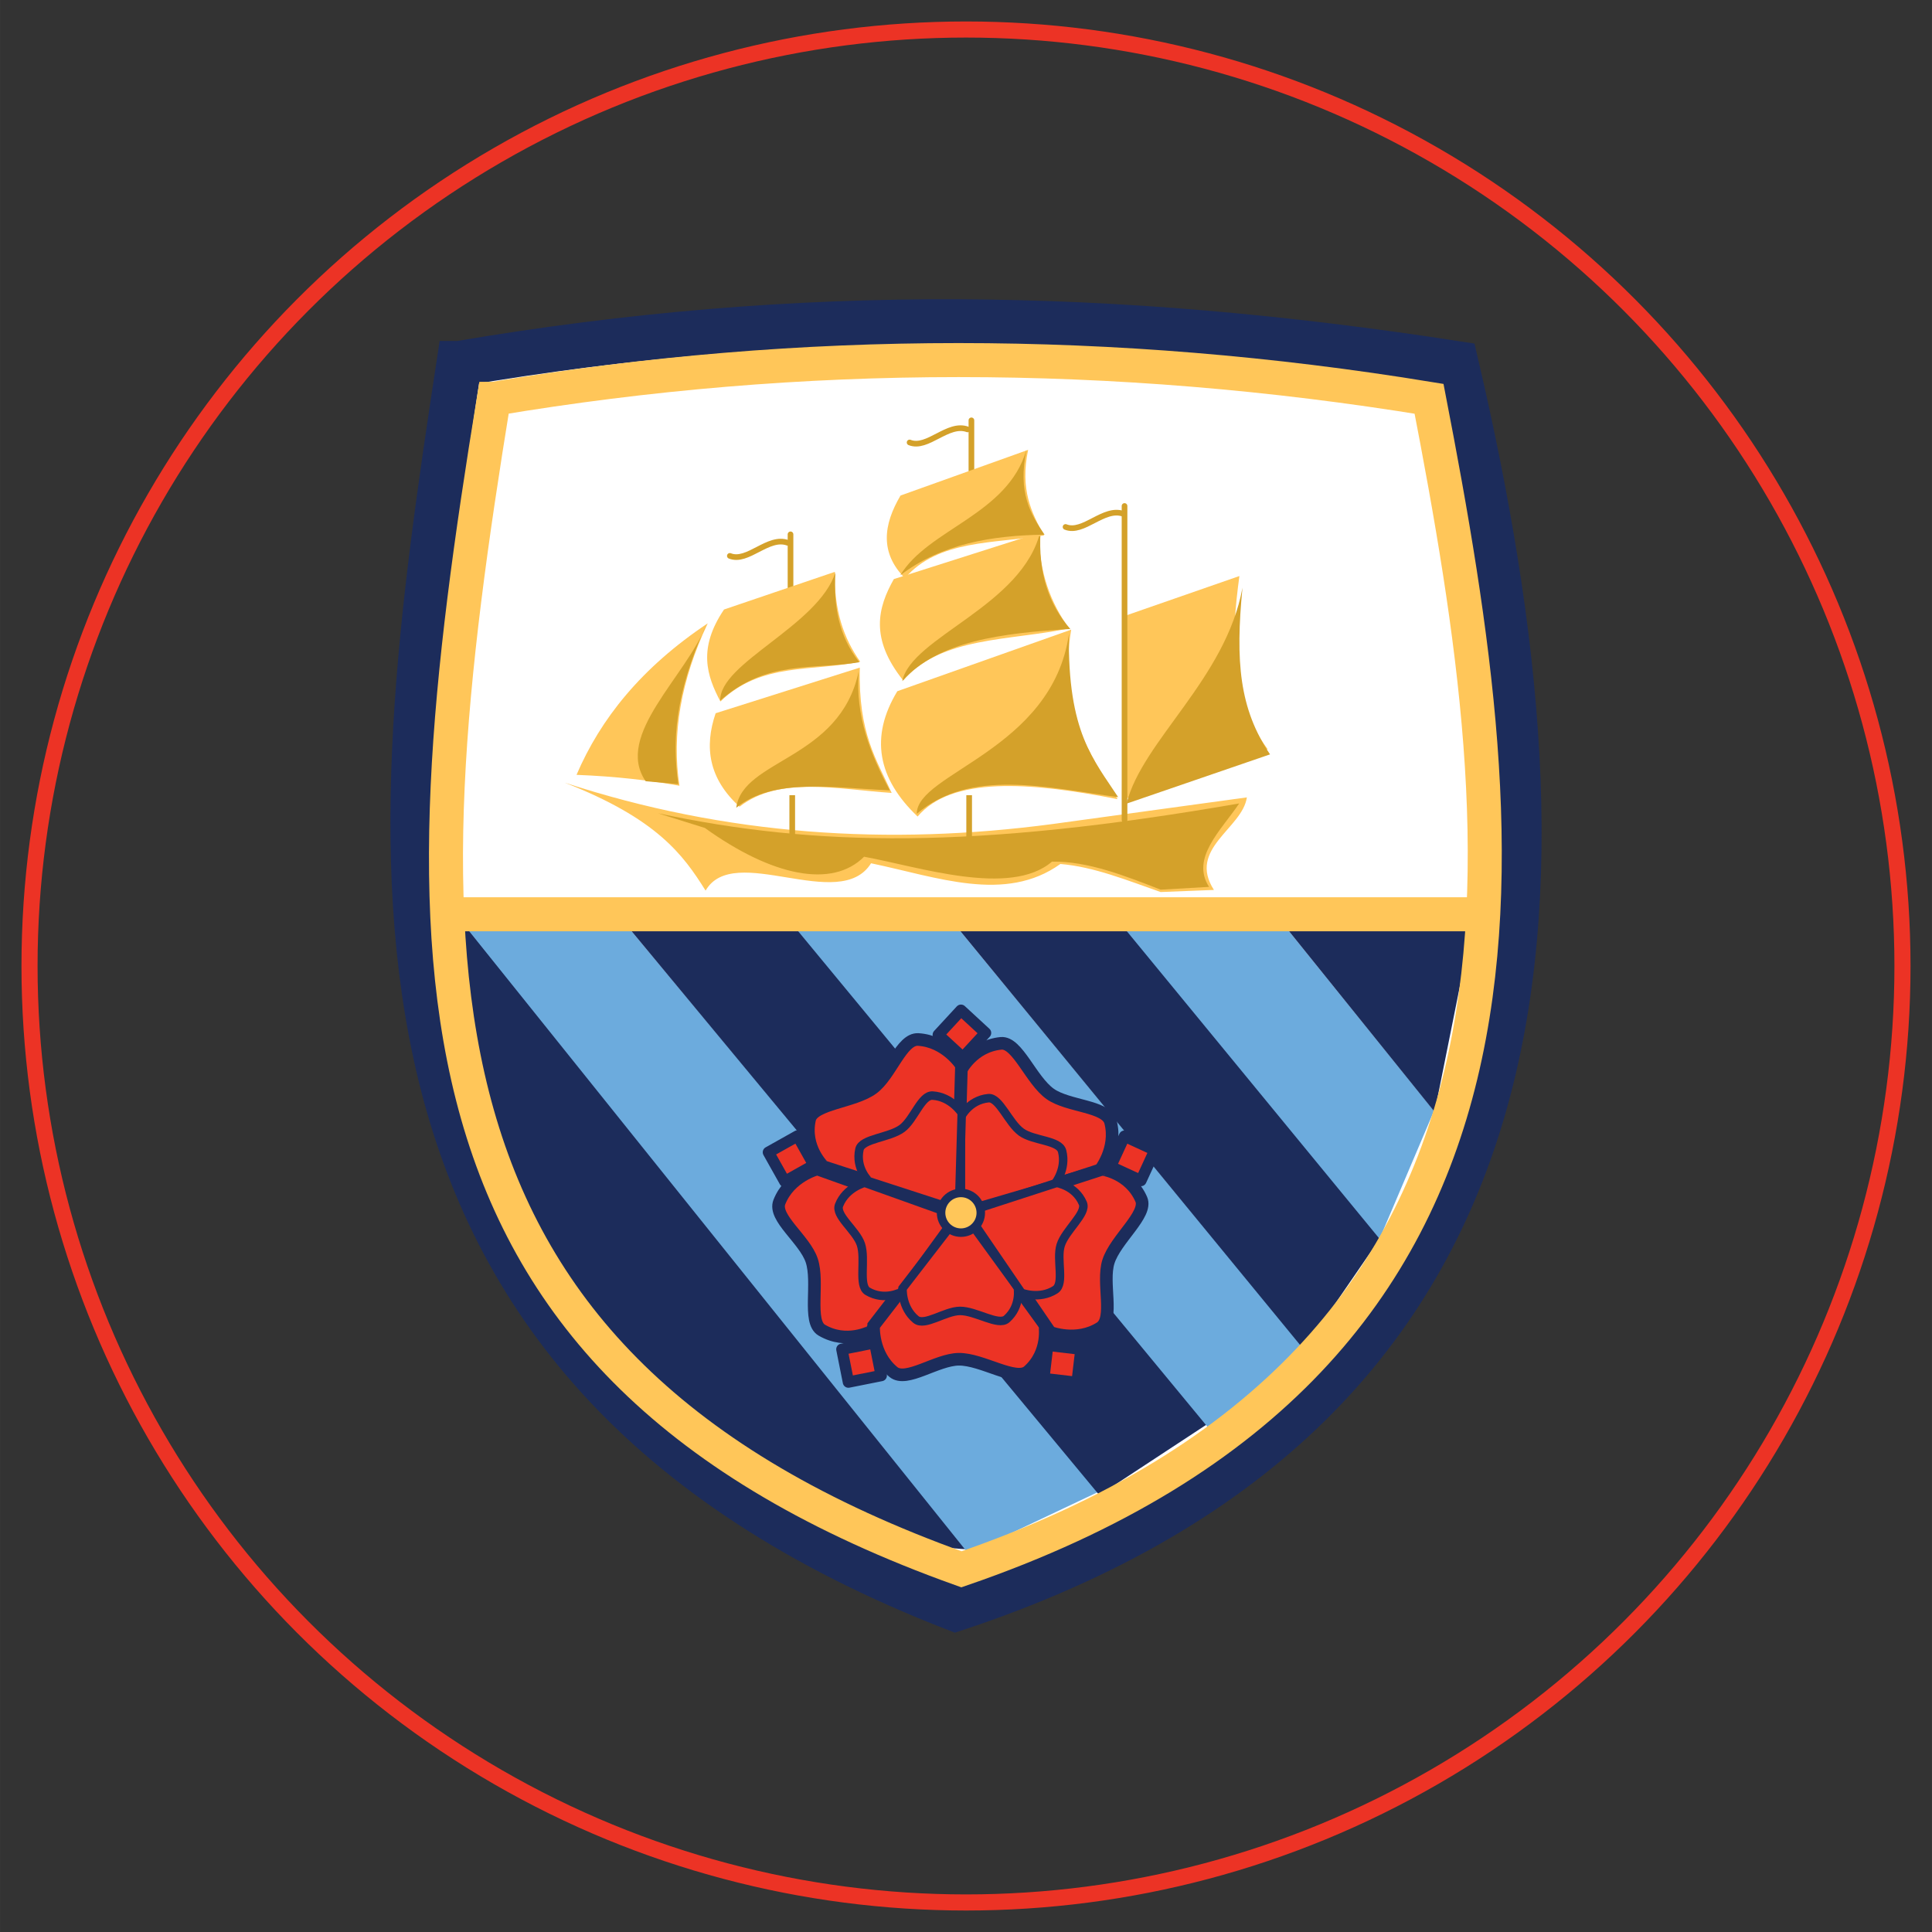 <?xml version="1.0" encoding="UTF-8" standalone="no"?>
<!-- Created with Inkscape (http://www.inkscape.org/) -->
<svg id="svg2" xmlns:rdf="http://www.w3.org/1999/02/22-rdf-syntax-ns#" xmlns="http://www.w3.org/2000/svg" viewBox="0 0 90 90.001" height="25.4mm" width="25.4mm" version="1.1" xmlns:cc="http://creativecommons.org/ns#" xmlns:dc="http://purl.org/dc/elements/1.1/">
<rect x="0" y="0" width="90" height="90.001" fill="#333333" stroke="none"/>
<defs id="defs4">/&gt;</defs>
<path id="path4832" d="m21.39 16.94c15.956-2.713 30.477-2.466 46.431 0 5.843 24.994 5.233 48.536-23.31 57.996-29.711-11.538-26.559-35.433-23.123-57.996z" stroke="#1c2c5b" stroke-width="2.113" fill="#fff"/>
<g id="g715" fill-rule="evenodd" transform="matrix(.264 0 0 .264 -232.58 -329.26)">
<path id="path4899" fill="#1c2c5b" d="m961.86 1409 89.795 111.58c-52.16-2.9-91.94-68.3-89.84-111.6z"/>
<path id="path4901" fill="#6cabdd" d="m963.04 1410.6h28.634l83.131 99.842-22.964 10.878z"/>
<path id="path4903" fill="#1c2c5b" d="m991.67 1410.6h31.395l71.262 87.687-19.369 12.727z"/>
<path id="path4905" fill="#6cabdd" d="m1049.7 1410.6h-28.633l73.585 89.096 16.226-14.75z"/>
<path id="path4907" fill="#1c2c5b" d="m1049.7 1410.6 61.34 74.714 13.517-19.695-43.463-55.019z"/>
<path id="path4909" fill="#6cabdd" d="m1107.7 1410.6h-28.633l45.352 55.202 9.6-22.588z"/>
<path id="path4911" fill="#1c2c5b" d="m1107.7 1410.6 26.434 32.805 6.58-32.805h-1.619z"/>
</g>
<path id="path4004" d="m23.007 18.578c14.337-2.405 28.858-2.405 43.564 0 4.113 21.252 7.083 44.605-21.783 54.527-26.863-9.602-25.996-28.712-21.783-54.527z" stroke="#ffc659" stroke-width="1.585" fill="none"/>
<path id="path4834" d="m21.12 42.591h47.746" stroke="#ffc659" stroke-width="1.585" fill="none"/>
<g id="g730" fill-rule="evenodd" transform="matrix(.264 0 0 .264 -232.58 -329.26)">
<path id="path4836" fill="#ffc659" d="m980.62 1385.3c28.531 9.352 57.25 11.138 86.11 7.3l34.271-4.701c-0.785 5.495-10.519 9.028-5.815 16.331l-9.403 0.371c-5.897-2.056-11.795-4.462-17.692-4.949-9.731 6.978-21.796 2.287-33.405-0.124-5.537 8.881-24.238-3.804-29.198 4.825-3.959-6.351-8.608-12.702-24.868-19.053z"/>
<path id="path4838" fill="#d4a12a" d="m997.08 1390.7 8.289 2.598c11.887 8.546 22.461 10.702 28.085 5.073 9.671 1.764 25.789 7.184 33.158 0.866 6.392-0.085 12.785 2.464 19.177 4.949l8.537-0.495c-3.27-5.106 2.098-9.925 5.32-14.723-46.78 8.126-74.712 7.663-102.57 1.732z"/>
<path id="path4842" fill="#ffc659" d="m1079.1 1356 20.58-7.158c-1.407 10.552-1.998 21.006 4.985 30.551l-25.694 8.948z"/>
</g>
<path id="path4840" d="m52.385 23.571v14.622" stroke="#d4a12a" stroke-linecap="round" stroke-width=".264" fill="none"/>
<path id="path4844" d="m57.88 27.375c-0.777 4.251-4.668 7.126-5.403 10.063l6.686-2.296c-1.433-2.135-1.617-4.327-1.283-7.767z" fill-rule="evenodd" fill="#d4a12a"/>
<path id="path4846" d="m49.638 24.548c0.832 0.336 1.787-0.948 2.701-0.608" stroke="#d4a12a" stroke-linecap="round" stroke-width=".264" fill="none"/>
<path id="path4848" d="m45.147 37.044v1.959" stroke="#d4a12a" stroke-width=".264px" fill="none"/>
<g id="g739" fill-rule="evenodd" transform="matrix(.264 0 0 .264 -232.58 -329.26)">
<path id="path4852" fill="#ffc659" d="m1070 1358.3-30.679 10.866c-4.888 8.066-3.462 15.411 3.579 22.114 5.935-7.049 19.535-6.168 35.281-3.068-4.884-8.108-10.535-15.554-8.181-29.912z"/>
<path id="path4850" fill="#d4a12a" d="m1069.6 1359.1c-2.971 20.506-26.922 24.519-26.844 31.702 9.478-8.083 22.798-4.64 35.536-2.94-4.322-6.632-8.937-11.366-8.692-28.762z"/>
<path id="path4017" fill="#ffc659" d="m1064.4 1341.2-25.694 8.181c-2.842 5.051-4.262 10.485 1.662 17.896 6.61-7.789 18.944-6.993 29.273-9.204-3.213-4.351-5.448-10.15-5.241-16.873z"/>
<path id="path4015" fill="#d4a12a" d="m1064.6 1340.8c-3.048 13.293-22.791 18.758-24.415 26.588 6.282-7.095 17.665-8.49 29.656-9.204-3.592-4.104-5.732-9.539-5.241-17.385z"/>
</g>
<path id="path4023" d="m45.252 19.582v2.33" stroke="#d4a12a" stroke-linecap="round" stroke-width=".264" fill="none"/>
<path id="path4019" d="m47.894 20.956c-0.384 1.845 0.156 2.934 0.743 3.985-2.306 0.391-4.927 0.186-6.484 1.992-1.171-1.183-1.006-2.487-0.203-3.849z" fill-rule="evenodd" fill="#ffc659"/>
<path id="path4021" d="m47.815 20.956c-0.877 3.028-4.58 3.681-5.876 5.842 1.925-1.469 4.258-1.854 6.72-1.891-0.647-0.951-1.255-1.941-0.844-3.951z" fill-rule="evenodd" fill="#d4a12a"/>
<path id="path4825" d="m42.373 20.612c0.832 0.336 1.787-0.948 2.701-0.608" stroke="#d4a12a" stroke-linecap="round" stroke-width=".264" fill="none"/>
<path id="path4827" d="m32.968 29.039c-1.256 2.658-1.682 5.177-1.317 7.564-1.393-0.251-2.953-0.435-4.795-0.507 1.115-2.604 3.018-4.993 6.112-7.058z" fill-rule="evenodd" fill="#ffc659"/>
<path id="path4829" d="m32.916 29.066c-1.504 3.286-1.6 5.517-1.317 7.463l-1.52-0.135c-1.485-2.144 1.924-4.908 2.837-7.328z" fill-rule="evenodd" fill="#d4a12a"/>
<path id="path4866" d="m36.825 24.892v2.769" stroke="#d4a12a" stroke-linecap="round" stroke-width=".264" fill="none"/>
<g id="g752" fill-rule="evenodd" transform="matrix(.264 0 0 .264 -232.58 -329.26)">
<path id="path4849" fill="#ffc659" d="m1028.3 1348.1c-0.181 6.77 1.593 11.802 4.474 15.851-8.354 1.788-17.535 0.066-24.671 7.031-2.398-4.541-4.017-9.342 0.639-16.234z"/>
<path id="path4857" fill="#d4a12a" d="m1028.4 1348.2c-0.346 5.721 0.49 11.148 4.218 15.851-8.181 1.394-16.362-0.491-24.543 6.775-0.182-6.652 17.284-13.191 20.325-22.626z"/>
<path id="path4860" fill="#ffc659" d="m1032.7 1365c-0.282 11.685 2.986 16.271 5.624 22.114-9.558-0.639-19.857-3.037-26.844 2.429-5.448-4.946-6.26-10.523-4.218-16.49z"/>
<path id="path4862" fill="#d4a12a" d="m1032.5 1365.7c-0.602 7.799 2.043 14.516 5.497 20.964-9.841-0.431-20.489-2.315-27.1 3.068 1.151-8.622 18.272-8.424 21.603-24.032z"/>
</g>
<path id="path4864" d="m36.905 37.044v1.959" stroke="#d4a12a" stroke-width=".264px" fill="none"/>
<path id="path4868" d="m33.999 25.896c0.832 0.336 1.787-0.948 2.701-0.608" stroke="#d4a12a" stroke-linecap="round" stroke-width=".264" fill="none"/>
<g id="g5046" stroke="#1c2c5b" transform="matrix(.264 0 0 .264 -132.19 -329.26)">
<g fill="#ec3325">
<g id="g761" stroke-linejoin="round" stroke-linecap="round" stroke-width="2">
<path id="path5044" transform="matrix(.309 .951 -.951 .309 1853 372.24)" d="m670.62 1433.8-4.338-4.004 4.004-4.338 4.338 4.004z"/>
<path id="path5042" d="m670.62 1433.8-4.338-4.004 4.004-4.338 4.338 4.004z" transform="matrix(-.809 .588 -.588 -.809 2071.2 2250.2)"/>
<path id="path5040" transform="matrix(-.809 -.588 .588 -.809 354.52 3038.4)" d="m670.62 1433.8-4.338-4.004 4.004-4.338 4.338 4.004z"/>
<path id="path5038" d="m670.62 1433.8-4.338-4.004 4.004-4.338 4.338 4.004z" transform="matrix(.309 -.951 .951 .309 -926.42 1647.5)"/>
<path id="path5034" d="m670.62 1433.8-4.338-4.004 4.004-4.338 4.338 4.004z"/>
</g>
<g id="g5017" fill-rule="evenodd" transform="matrix(1.485,0,0,1.485,-325.2,-708.55)" stroke-width="1.5">
<path id="path5020" d="m670.28 1461v-16.685c0-0.024 1.406-3.005 4.839-3.337 1.95-0.189 3.563 4.39 5.84 6.007 2.151 1.527 6.673 1.404 7.175 3.337 0.838 3.229-1.335 5.84-1.335 5.84z"/>
<path id="path5026" d="m669.92 1460.8-15.868-5.156c-0.023-0.01-2.423-2.265-1.679-5.633 0.423-1.913 5.276-2.032 7.517-3.698 2.117-1.573 3.398-5.913 5.391-5.792 3.33 0.201 5.141 3.074 5.141 3.074z"/>
<path id="path5028" d="m669.5 1461.7-9.807 13.498c-0.017 0.019-2.903 1.605-5.876-0.144-1.689-0.994-0.302-5.646-1.194-8.292-0.842-2.499-4.573-5.058-3.843-6.917 1.22-3.105 4.512-3.94 4.512-3.94z"/>
<path id="path5030" d="m670.5 1460.9 9.807 13.498c0.013 0.022 0.629 3.257-1.953 5.544-1.467 1.299-5.463-1.457-8.255-1.427-2.637 0.029-6.224 2.786-7.766 1.517-2.576-2.12-2.353-5.509-2.353-5.509z"/>
<path id="path5032" d="m671.25 1461.1 15.868-5.156c0.025-0.01 3.292 0.408 4.669 3.571 0.782 1.796-3.074 4.745-3.908 7.41-0.787 2.517 0.727 6.78-0.957 7.855-2.812 1.795-5.966 0.535-5.966 0.535z"/>
</g>
<g id="g5010" stroke-width="1.5" fill-rule="evenodd">
<path id="path4998" d="m670.28 1461v-16.685c0-0.024 1.406-3.005 4.839-3.337 1.95-0.189 3.563 4.39 5.84 6.007 2.151 1.527 6.673 1.404 7.175 3.337 0.838 3.229-1.335 5.84-1.335 5.84z"/>
<path id="path5000" d="m669.92 1460.8-15.868-5.156c-0.023-0.01-2.423-2.265-1.679-5.633 0.423-1.913 5.276-2.032 7.517-3.698 2.117-1.573 3.398-5.913 5.391-5.792 3.33 0.201 5.141 3.074 5.141 3.074z"/>
<path id="path5003" d="m669.5 1461.7-9.807 13.498c-0.017 0.019-2.903 1.605-5.876-0.144-1.689-0.994-0.302-5.646-1.194-8.292-0.842-2.499-4.573-5.058-3.843-6.917 1.22-3.105 4.512-3.94 4.512-3.94z"/>
<path id="path5006" d="m670.5 1460.9 9.807 13.498c0.013 0.022 0.629 3.257-1.953 5.544-1.467 1.299-5.463-1.457-8.255-1.427-2.637 0.029-6.224 2.786-7.766 1.517-2.576-2.12-2.353-5.509-2.353-5.509z"/>
<path id="path5008" d="m671.25 1461.1 15.868-5.156c0.025-0.01 3.292 0.408 4.669 3.571 0.782 1.796-3.074 4.745-3.908 7.41-0.787 2.517 0.727 6.78-0.957 7.855-2.812 1.795-5.966 0.535-5.966 0.535z"/>
</g>
</g>
<circle id="path4994" stroke-linejoin="round" stroke-width="1.5" stroke-linecap="round" cy="1461.2" cx="670.28" r="3.504" fill="#ffc659"/>
</g>
<circle id="path4111" stroke-linejoin="round" cx="45" stroke-linecap="round" stroke="#ec3325" cy="45" r="43.625" stroke-width="0.75" fill="none"/>
</svg>
